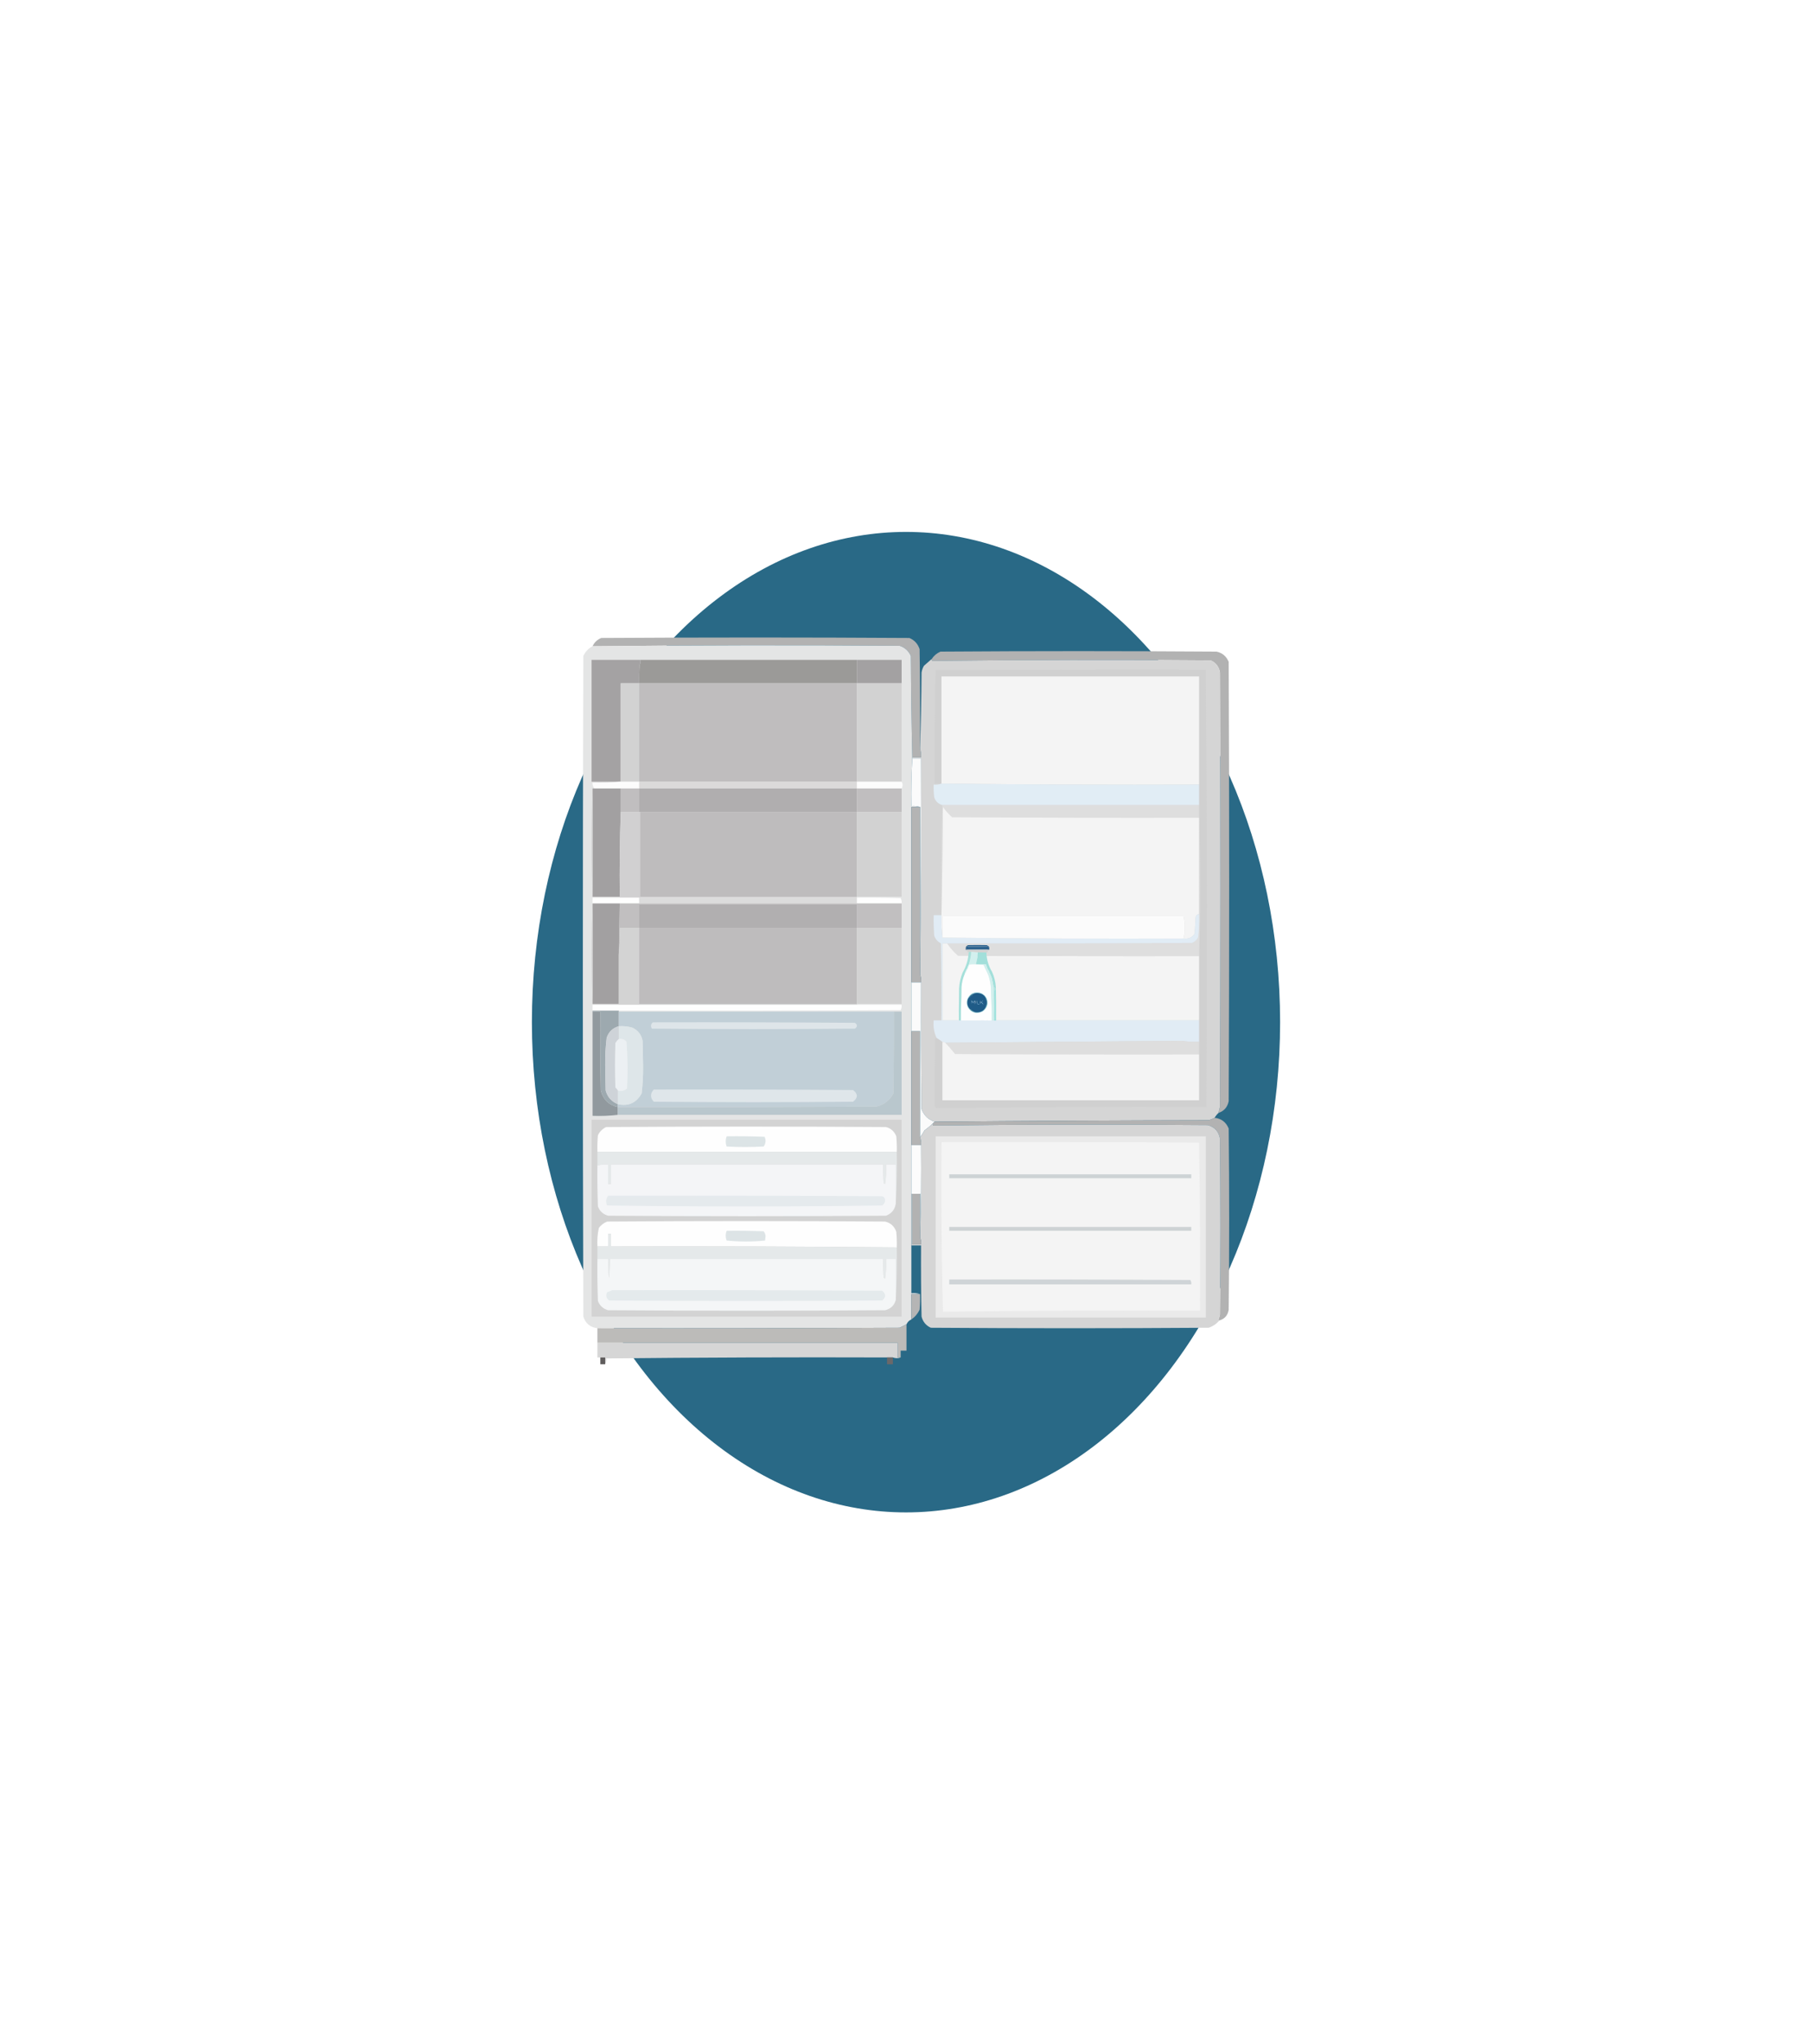 <svg width="1022" height="1153" viewBox="0 0 1022 1153" fill="none" xmlns="http://www.w3.org/2000/svg">
<g filter="url(#filter0_f_146_2671)">
<ellipse cx="511" cy="576.5" rx="211" ry="276.5" fill="#296986"/>
</g>
<path fill-rule="evenodd" clip-rule="evenodd" d="M518.949 422.185C519.387 423.795 519.569 425.443 519.497 427.13C517.852 427.13 516.208 427.13 514.563 427.13C514.107 408.174 513.833 389.126 513.741 369.985C512.488 367.116 510.387 365.193 507.437 364.215C449.682 363.762 391.939 363.853 334.208 364.49C335.206 362.3 336.851 360.743 339.141 359.819C397.067 359.453 454.993 359.453 512.919 359.819C515.786 361.046 517.705 363.152 518.675 366.138C518.949 384.819 519.04 403.502 518.949 422.185Z" fill="#B2B2B2"/>
<path fill-rule="evenodd" clip-rule="evenodd" d="M514.563 427.13C514.563 427.313 514.563 427.497 514.563 427.68C514.017 436.558 513.834 445.533 514.015 454.604C515.776 454.434 517.421 454.617 518.949 455.154C517.304 455.154 515.66 455.154 514.015 455.154C514.015 488.123 514.015 521.091 514.015 554.06C514.015 563.218 514.015 572.376 514.015 581.534C514.015 602.964 514.015 624.393 514.015 645.823C514.015 654.981 514.015 664.139 514.015 673.297C514.015 683.005 514.015 692.712 514.015 702.419C514.015 711.394 514.015 720.369 514.015 729.344C515.776 729.173 517.421 729.356 518.949 729.893C517.304 729.893 515.66 729.893 514.015 729.893C513.957 734.778 513.957 739.54 514.015 744.18C512.762 744.718 511.849 745.633 511.274 746.927C510.024 747.554 508.745 748.195 507.437 748.85C450.608 749.125 393.778 749.217 336.949 749.125C332.884 748.621 330.234 746.423 329 742.531C328.634 618.349 328.634 494.167 329 369.985C330.121 367.54 331.858 365.708 334.208 364.49C391.939 363.853 449.682 363.762 507.437 364.215C510.387 365.193 512.488 367.116 513.741 369.985C513.833 389.126 514.107 408.174 514.563 427.13Z" fill="#E4E5E5"/>
<path fill-rule="evenodd" clip-rule="evenodd" d="M687.244 627.69C687.515 626.601 687.79 625.502 688.066 624.393C688.432 542.704 688.432 461.015 688.066 379.326C687.578 376.088 685.842 373.798 682.859 372.457C630.468 372 578.115 372.092 525.801 372.732C525.547 372.406 525.455 372.039 525.527 371.633C526.747 369.771 528.391 368.397 530.461 367.512C582.357 367.145 634.252 367.145 686.148 367.512C689.42 368.225 691.704 370.148 693 373.281C693.366 455.886 693.366 538.492 693 621.096C692.318 624.433 690.399 626.631 687.244 627.69Z" fill="#B2B2B2"/>
<path fill-rule="evenodd" clip-rule="evenodd" d="M361.069 372.182C401.818 372.182 442.567 372.182 483.316 372.182C483.316 376.578 483.316 380.974 483.316 385.37C442.384 385.37 401.453 385.37 360.521 385.37C360.43 381.885 360.521 378.405 360.795 374.93C361.363 373.941 361.455 373.025 361.069 372.182Z" fill="#9B9A98"/>
<path fill-rule="evenodd" clip-rule="evenodd" d="M525.527 371.633C525.455 372.039 525.547 372.406 525.801 372.732C578.115 372.092 630.468 372 682.859 372.457C685.842 373.798 687.578 376.088 688.066 379.326C688.432 461.015 688.432 542.704 688.066 624.393C687.79 625.502 687.515 626.601 687.244 627.69C686.387 628.484 685.657 629.4 685.051 630.438C684.032 631.039 682.936 631.496 681.762 631.811C630.194 631.904 578.663 632.179 527.172 632.635C523.577 631.506 521.11 629.125 519.771 625.492C519.497 601.682 519.405 577.872 519.497 554.06C519.618 552.533 519.436 551.068 518.949 549.664C519.496 509.096 519.68 468.434 519.497 427.68C517.852 427.68 516.208 427.68 514.563 427.68C514.563 427.497 514.563 427.313 514.563 427.13C516.208 427.13 517.852 427.13 519.497 427.13C519.569 425.443 519.387 423.795 518.949 422.185C519.405 407.992 519.679 393.706 519.771 379.326C519.977 377.952 520.433 376.67 521.142 375.479C522.628 374.169 524.09 372.887 525.527 371.633Z" fill="#D5D5D5"/>
<path fill-rule="evenodd" clip-rule="evenodd" d="M361.069 372.182C361.455 373.025 361.363 373.941 360.795 374.93C360.521 378.405 360.43 381.885 360.521 385.37C357.049 385.37 353.577 385.37 350.105 385.37C350.105 403.869 350.105 422.368 350.105 440.867C349.923 440.867 349.74 440.867 349.557 440.867C344.258 440.867 338.959 440.867 333.66 440.867C333.66 417.972 333.66 395.078 333.66 372.182C342.796 372.182 351.932 372.182 361.069 372.182Z" fill="#A4A2A3"/>
<path fill-rule="evenodd" clip-rule="evenodd" d="M483.316 372.182C491.722 372.182 500.128 372.182 508.533 372.182C508.533 376.578 508.533 380.974 508.533 385.37C500.128 385.37 491.722 385.37 483.316 385.37C483.316 380.974 483.316 376.578 483.316 372.182Z" fill="#A3A1A2"/>
<path fill-rule="evenodd" clip-rule="evenodd" d="M528.268 585.38C529.364 586.113 530.461 586.846 531.557 587.578C531.557 598.568 531.557 609.557 531.557 620.547C579.798 620.547 628.039 620.547 676.28 620.547C676.28 611.938 676.28 603.33 676.28 594.721C676.28 592.341 676.28 589.959 676.28 587.578C676.28 583.549 676.28 579.519 676.28 575.49C676.28 563.401 676.28 551.313 676.28 539.224C676.976 513.127 676.976 487.119 676.28 461.198C676.28 458.817 676.28 456.436 676.28 454.055C676.28 450.208 676.28 446.362 676.28 442.516C676.28 422.185 676.28 401.854 676.28 381.524C627.857 381.524 579.433 381.524 531.009 381.524C531.009 401.671 531.009 421.819 531.009 441.966C529.73 441.966 528.451 441.966 527.172 441.966C526.991 420.588 527.174 399.25 527.72 377.952C578.519 377.677 629.318 377.585 680.118 377.677C680.756 460.006 680.847 542.245 680.392 624.393C629.742 624.213 579.035 624.396 528.268 624.943C527.599 624.73 527.234 624.272 527.172 623.569C527.098 611.113 527.189 598.566 527.446 585.93C527.656 585.624 527.93 585.441 528.268 585.38Z" fill="#D0D0D0"/>
<path fill-rule="evenodd" clip-rule="evenodd" d="M676.28 442.516C627.818 442.698 579.394 442.514 531.009 441.966C531.009 421.819 531.009 401.671 531.009 381.524C579.433 381.524 627.857 381.524 676.28 381.524C676.28 401.854 676.28 422.185 676.28 442.516Z" fill="#F4F4F4"/>
<path fill-rule="evenodd" clip-rule="evenodd" d="M360.521 385.37C360.521 403.869 360.521 422.368 360.521 440.867C357.049 440.867 353.577 440.867 350.105 440.867C350.105 422.368 350.105 403.869 350.105 385.37C353.577 385.37 357.049 385.37 360.521 385.37Z" fill="#D2D2D2"/>
<path fill-rule="evenodd" clip-rule="evenodd" d="M360.521 385.37C401.453 385.37 442.384 385.37 483.316 385.37C483.316 403.869 483.316 422.368 483.316 440.867C442.384 440.867 401.453 440.867 360.521 440.867C360.521 422.368 360.521 403.869 360.521 385.37Z" fill="#BFBDBE"/>
<path fill-rule="evenodd" clip-rule="evenodd" d="M483.316 385.37C491.722 385.37 500.128 385.37 508.533 385.37C508.533 403.869 508.533 422.368 508.533 440.867C500.128 440.867 491.722 440.867 483.316 440.867C483.316 422.368 483.316 403.869 483.316 385.37Z" fill="#D2D2D2"/>
<path fill-rule="evenodd" clip-rule="evenodd" d="M514.563 427.68C516.208 427.68 517.852 427.68 519.497 427.68C519.68 468.434 519.496 509.096 518.949 549.664C518.949 518.161 518.949 486.657 518.949 455.154C517.421 454.617 515.776 454.434 514.015 454.604C513.834 445.533 514.017 436.558 514.563 427.68Z" fill="#FBFBFB"/>
<path fill-rule="evenodd" clip-rule="evenodd" d="M349.557 440.867C349.74 440.867 349.923 440.867 350.105 440.867C353.577 440.867 357.049 440.867 360.521 440.867C360.521 442.149 360.521 443.432 360.521 444.714C357.049 444.714 353.577 444.714 350.105 444.714C345.172 444.714 340.238 444.714 335.304 444.714C334.441 443.827 334.076 442.728 334.208 441.417C339.424 441.596 344.54 441.414 349.557 440.867Z" fill="#FCFCFC"/>
<path fill-rule="evenodd" clip-rule="evenodd" d="M360.521 440.867C401.453 440.867 442.384 440.867 483.316 440.867C483.316 442.149 483.316 443.432 483.316 444.714C442.384 444.714 401.453 444.714 360.521 444.714C360.521 443.432 360.521 442.149 360.521 440.867Z" fill="#DBDADA"/>
<path fill-rule="evenodd" clip-rule="evenodd" d="M483.316 440.867C491.722 440.867 500.128 440.867 508.533 440.867C509.264 442.149 509.264 443.432 508.533 444.714C500.128 444.714 491.722 444.714 483.316 444.714C483.316 443.432 483.316 442.149 483.316 440.867Z" fill="#FCFCFC"/>
<path fill-rule="evenodd" clip-rule="evenodd" d="M531.009 441.966C579.394 442.514 627.818 442.698 676.28 442.516C676.28 446.362 676.28 450.208 676.28 454.055C628.039 454.055 579.798 454.055 531.557 454.055C529.225 453.459 527.672 451.993 526.898 449.659C526.624 447.285 526.533 444.904 526.624 442.516C528.205 442.684 529.667 442.501 531.009 441.966Z" fill="#E1EDF5"/>
<path fill-rule="evenodd" clip-rule="evenodd" d="M350.105 444.714C353.577 444.714 357.049 444.714 360.521 444.714C360.521 449.11 360.521 453.505 360.521 457.901C357.049 457.901 353.577 457.901 350.105 457.901C350.105 453.505 350.105 449.11 350.105 444.714Z" fill="#C0BEBF"/>
<path fill-rule="evenodd" clip-rule="evenodd" d="M360.521 444.714C401.453 444.714 442.384 444.714 483.316 444.714C483.316 449.11 483.316 453.505 483.316 457.901C442.567 457.901 401.818 457.901 361.069 457.901C360.887 457.901 360.704 457.901 360.521 457.901C360.521 453.505 360.521 449.11 360.521 444.714Z" fill="#B0AEAF"/>
<path fill-rule="evenodd" clip-rule="evenodd" d="M483.316 444.714C491.722 444.714 500.128 444.714 508.533 444.714C508.533 449.11 508.533 453.505 508.533 457.901C500.128 457.901 491.722 457.901 483.316 457.901C483.316 453.505 483.316 449.11 483.316 444.714Z" fill="#C0BEBF"/>
<path fill-rule="evenodd" clip-rule="evenodd" d="M334.208 444.714C334.573 444.714 334.938 444.714 335.304 444.714C340.238 444.714 345.172 444.714 350.105 444.714C350.105 449.11 350.105 453.505 350.105 457.901C349.558 473.742 349.376 489.677 349.557 505.706C344.441 505.706 339.324 505.706 334.208 505.706C334.208 485.375 334.208 465.044 334.208 444.714Z" fill="#A2A0A1"/>
<path fill-rule="evenodd" clip-rule="evenodd" d="M531.557 454.055C579.798 454.055 628.039 454.055 676.28 454.055C676.28 456.436 676.28 458.817 676.28 461.198C629.866 461.29 583.453 461.198 537.039 460.923C535.101 459.164 533.365 457.241 531.831 455.154C531.74 475.577 531.466 495.908 531.009 516.146C530.83 495.409 531.013 474.712 531.557 454.055Z" fill="#DEDEDE"/>
<path fill-rule="evenodd" clip-rule="evenodd" d="M518.949 455.154C518.949 486.657 518.949 518.161 518.949 549.664C519.436 551.068 519.618 552.533 519.497 554.06C517.67 554.06 515.842 554.06 514.015 554.06C514.015 521.091 514.015 488.123 514.015 455.154C515.66 455.154 517.304 455.154 518.949 455.154Z" fill="#B4B4B4"/>
<path fill-rule="evenodd" clip-rule="evenodd" d="M676.28 461.198C676.28 479.331 676.28 497.464 676.28 515.596C675.233 515.637 674.593 516.187 674.362 517.245C674.179 520.359 673.996 523.472 673.813 526.586C672.356 528.819 670.255 529.734 667.509 529.333C668.487 525.204 668.487 520.991 667.509 516.695C622.199 516.698 576.881 516.698 531.557 516.695C531.557 520.725 531.557 524.755 531.557 528.784C531.013 524.673 530.831 520.46 531.009 516.146C531.466 495.908 531.74 475.577 531.831 455.154C533.365 457.241 535.101 459.164 537.039 460.923C583.453 461.198 629.866 461.29 676.28 461.198Z" fill="#F4F4F4"/>
<path fill-rule="evenodd" clip-rule="evenodd" d="M334.208 444.714C334.208 465.044 334.208 485.375 334.208 505.706C339.324 505.706 344.441 505.706 349.557 505.706C349.376 489.677 349.558 473.742 350.105 457.901C353.577 457.901 357.049 457.901 360.521 457.901C360.704 457.901 360.887 457.901 361.069 457.901C361.069 473.836 361.069 489.771 361.069 505.706C401.818 505.706 442.567 505.706 483.316 505.706C483.316 505.889 483.316 506.072 483.316 506.255C442.384 506.255 401.453 506.255 360.521 506.255C351.75 506.255 342.979 506.255 334.208 506.255C333.477 485.742 333.477 465.227 334.208 444.714Z" fill="#D1D0D1"/>
<path fill-rule="evenodd" clip-rule="evenodd" d="M361.069 457.901C401.818 457.901 442.567 457.901 483.316 457.901C483.316 473.836 483.316 489.771 483.316 505.706C442.567 505.706 401.818 505.706 361.069 505.706C361.069 489.771 361.069 473.836 361.069 457.901Z" fill="#BEBCBD"/>
<path fill-rule="evenodd" clip-rule="evenodd" d="M483.316 457.901C491.722 457.901 500.128 457.901 508.533 457.901C508.533 473.836 508.533 489.771 508.533 505.706C500.128 505.706 491.722 505.706 483.316 505.706C483.316 489.771 483.316 473.836 483.316 457.901Z" fill="#D2D2D2"/>
<path fill-rule="evenodd" clip-rule="evenodd" d="M334.208 506.255C342.979 506.255 351.75 506.255 360.521 506.255C360.521 507.354 360.521 508.453 360.521 509.552C356.866 509.552 353.212 509.552 349.557 509.552C344.441 509.552 339.324 509.552 334.208 509.552C334.208 508.453 334.208 507.354 334.208 506.255Z" fill="#FEFEFE"/>
<path fill-rule="evenodd" clip-rule="evenodd" d="M360.521 506.255C401.453 506.255 442.384 506.255 483.316 506.255C483.316 507.354 483.316 508.453 483.316 509.552C442.384 509.552 401.453 509.552 360.521 509.552C360.521 508.453 360.521 507.354 360.521 506.255Z" fill="#DCDCDC"/>
<path fill-rule="evenodd" clip-rule="evenodd" d="M483.316 506.255C491.541 506.164 499.764 506.255 507.985 506.53C508.482 507.464 508.664 508.471 508.533 509.552C500.128 509.552 491.722 509.552 483.316 509.552C483.316 508.453 483.316 507.354 483.316 506.255Z" fill="#FEFEFE"/>
<path fill-rule="evenodd" clip-rule="evenodd" d="M349.557 509.552C353.212 509.552 356.866 509.552 360.521 509.552C401.453 509.552 442.384 509.552 483.316 509.552C491.722 509.552 500.128 509.552 508.533 509.552C508.533 514.131 508.533 518.71 508.533 523.289C500.128 523.289 491.722 523.289 483.316 523.289C483.316 518.893 483.316 514.498 483.316 510.102C442.384 510.102 401.453 510.102 360.521 510.102C360.521 514.498 360.521 518.893 360.521 523.289C356.866 523.289 353.212 523.289 349.557 523.289C349.736 528.517 349.554 533.646 349.009 538.675C349.107 528.965 349.289 519.258 349.557 509.552Z" fill="#C1BFC0"/>
<path fill-rule="evenodd" clip-rule="evenodd" d="M483.316 523.289C442.384 523.289 401.453 523.289 360.521 523.289C360.521 518.893 360.521 514.498 360.521 510.102C401.453 510.102 442.384 510.102 483.316 510.102C483.316 514.498 483.316 518.893 483.316 523.289Z" fill="#B1AFB0"/>
<path fill-rule="evenodd" clip-rule="evenodd" d="M334.208 509.552C339.324 509.552 344.441 509.552 349.557 509.552C349.289 519.258 349.107 528.965 349.009 538.675C349.009 547.833 349.009 556.99 349.009 566.149C344.075 566.149 339.141 566.149 334.208 566.149C334.208 547.283 334.208 528.417 334.208 509.552Z" fill="#A2A0A1"/>
<path fill-rule="evenodd" clip-rule="evenodd" d="M334.208 509.552C334.208 528.417 334.208 547.283 334.208 566.149C339.141 566.149 344.075 566.149 349.009 566.149C349.009 556.99 349.009 547.833 349.009 538.675C349.554 533.646 349.736 528.517 349.557 523.289C353.212 523.289 356.866 523.289 360.521 523.289C360.521 537.576 360.521 551.862 360.521 566.149C401.453 566.149 442.384 566.149 483.316 566.149C483.316 566.332 483.316 566.515 483.316 566.698C433.613 566.698 383.911 566.698 334.208 566.698C333.477 547.649 333.477 528.601 334.208 509.552Z" fill="#D3D3D3"/>
<path fill-rule="evenodd" clip-rule="evenodd" d="M360.521 523.289C401.453 523.289 442.384 523.289 483.316 523.289C483.316 537.576 483.316 551.862 483.316 566.149C442.384 566.149 401.453 566.149 360.521 566.149C360.521 551.862 360.521 537.576 360.521 523.289Z" fill="#BEBCBD"/>
<path fill-rule="evenodd" clip-rule="evenodd" d="M483.316 523.289C491.722 523.289 500.128 523.289 508.533 523.289C508.533 537.576 508.533 551.862 508.533 566.149C500.128 566.149 491.722 566.149 483.316 566.149C483.316 551.862 483.316 537.576 483.316 523.289Z" fill="#D2D2D2"/>
<path fill-rule="evenodd" clip-rule="evenodd" d="M534.298 532.081C535.993 534.607 538.003 536.896 540.328 538.949C585.645 539.224 630.963 539.316 676.28 539.224C676.28 551.313 676.28 563.401 676.28 575.49C628.039 575.49 579.798 575.49 531.557 575.49C531.557 561.02 531.557 546.55 531.557 532.081C532.471 532.081 533.384 532.081 534.298 532.081Z" fill="#F4F4F4"/>
<path fill-rule="evenodd" clip-rule="evenodd" d="M676.28 461.198C676.976 487.119 676.976 513.127 676.28 539.224C630.963 539.316 585.645 539.224 540.328 538.949C538.003 536.896 535.993 534.607 534.298 532.081C580.347 532.173 626.395 532.081 672.443 531.806C673.83 531.149 674.926 530.142 675.732 528.784C676.279 524.404 676.462 520.008 676.28 515.596C676.28 497.464 676.28 479.331 676.28 461.198Z" fill="#DEDEDE"/>
<path fill-rule="evenodd" clip-rule="evenodd" d="M334.208 566.698C383.911 566.698 433.613 566.698 483.316 566.698C491.722 566.698 500.128 566.698 508.533 566.698C508.664 567.779 508.482 568.787 507.985 569.72C454.993 569.995 402.001 570.087 349.009 569.995C344.075 569.995 339.141 569.995 334.208 569.995C334.208 568.896 334.208 567.797 334.208 566.698Z" fill="#FEFEFE"/>
<path fill-rule="evenodd" clip-rule="evenodd" d="M334.208 570.544C335.67 570.544 337.131 570.544 338.593 570.544C338.502 585.381 338.593 600.217 338.867 615.052C340.199 620.142 343.397 623.256 348.461 624.393C348.461 625.859 348.461 627.324 348.461 628.789C343.81 629.335 339.059 629.518 334.208 629.339C334.208 609.74 334.208 590.143 334.208 570.544Z" fill="#91999E"/>
<path fill-rule="evenodd" clip-rule="evenodd" d="M334.208 570.544C334.208 570.361 334.208 570.178 334.208 569.995C339.141 569.995 344.075 569.995 349.009 569.995C349.009 570.178 349.009 570.361 349.009 570.544C349.009 573.292 349.009 576.039 349.009 578.787C345.568 579.762 343.284 581.96 342.157 585.38C341.539 590.562 341.265 595.782 341.334 601.04C341.426 605.711 341.517 610.382 341.608 615.052C342.661 618.761 344.945 621.325 348.461 622.745C348.461 623.294 348.461 623.844 348.461 624.393C343.397 623.256 340.199 620.142 338.867 615.052C338.593 600.217 338.502 585.381 338.593 570.544C337.131 570.544 335.67 570.544 334.208 570.544Z" fill="#9DA9AF"/>
<path fill-rule="evenodd" clip-rule="evenodd" d="M349.009 570.544C400.722 570.544 452.435 570.544 504.148 570.544C504.218 585.84 504.127 601.225 503.873 616.701C501.781 620.632 498.583 623.104 494.28 624.119C445.674 624.393 397.067 624.485 348.461 624.393C348.461 623.844 348.461 623.294 348.461 622.745C354.418 624.08 358.895 622.066 361.891 616.701C362.509 611.519 362.783 606.299 362.714 601.04C362.622 596.37 362.531 591.699 362.44 587.029C361.768 583.571 359.849 581.098 356.684 579.611C354.181 578.891 351.622 578.617 349.009 578.787C349.009 576.039 349.009 573.292 349.009 570.544Z" fill="#C1CFD7"/>
<path fill-rule="evenodd" clip-rule="evenodd" d="M368.196 576.589C406.204 576.497 444.212 576.589 482.22 576.863C483.682 577.962 483.682 579.061 482.22 580.16C444.029 580.527 405.838 580.527 367.647 580.16C366.875 578.806 367.058 577.616 368.196 576.589Z" fill="#DEE5E9"/>
<path fill-rule="evenodd" clip-rule="evenodd" d="M676.28 515.596C676.462 520.008 676.279 524.404 675.732 528.784C674.926 530.142 673.83 531.149 672.443 531.806C626.395 532.081 580.347 532.173 534.298 532.081C533.384 532.081 532.471 532.081 531.557 532.081C531.557 546.55 531.557 561.02 531.557 575.49C579.798 575.49 628.039 575.49 676.28 575.49C676.28 579.519 676.28 583.549 676.28 587.578C672.974 587.687 669.684 587.504 666.413 587.029C621.925 587.39 577.522 587.757 533.202 588.128C532.713 587.793 532.165 587.61 531.557 587.578C530.461 586.846 529.364 586.113 528.268 585.38C526.797 582.304 526.249 579.007 526.624 575.49C528.086 575.49 529.547 575.49 531.009 575.49C531.101 561.019 531.009 546.549 530.735 532.081C528.875 531.132 527.596 529.666 526.898 527.685C526.624 523.843 526.533 519.997 526.624 516.146C528.086 516.146 529.547 516.146 531.009 516.146C530.831 520.46 531.013 524.673 531.557 528.784C576.836 529.332 622.153 529.515 667.509 529.333C670.255 529.734 672.356 528.819 673.813 526.586C673.996 523.472 674.179 520.359 674.362 517.245C674.593 516.187 675.233 515.637 676.28 515.596Z" fill="#E1ECF5"/>
<path fill-rule="evenodd" clip-rule="evenodd" d="M667.509 529.333C622.153 529.515 576.836 529.332 531.557 528.784C531.557 524.755 531.557 520.725 531.557 516.695C576.881 516.698 622.199 516.698 667.509 516.695C668.487 520.991 668.487 525.204 667.509 529.333Z" fill="#FBFBFB"/>
<path fill-rule="evenodd" clip-rule="evenodd" d="M349.009 578.787C351.622 578.617 354.181 578.891 356.684 579.611C359.849 581.098 361.768 583.571 362.44 587.029C362.531 591.699 362.622 596.37 362.714 601.04C362.783 606.299 362.509 611.519 361.891 616.701C358.895 622.066 354.418 624.08 348.461 622.745C348.461 620.18 348.461 617.617 348.461 615.052C350.351 615.61 352.088 615.244 353.669 613.953C354.125 605.156 354.034 596.364 353.394 587.578C352.255 586.212 350.793 585.663 349.009 585.93C349.009 583.549 349.009 581.167 349.009 578.787Z" fill="#DEE6E9"/>
<path fill-rule="evenodd" clip-rule="evenodd" d="M514.015 581.534C515.66 581.534 517.304 581.534 518.949 581.534C518.949 601.498 518.949 621.463 518.949 641.427C519.436 642.831 519.618 644.296 519.497 645.823C517.67 645.823 515.842 645.823 514.015 645.823C514.015 624.393 514.015 602.964 514.015 581.534Z" fill="#B4B4B4"/>
<path fill-rule="evenodd" clip-rule="evenodd" d="M349.009 585.93C350.793 585.663 352.255 586.212 353.394 587.578C354.034 596.364 354.125 605.156 353.669 613.953C352.088 615.244 350.351 615.61 348.461 615.052C348.12 614.433 347.663 613.883 347.09 613.404C346.725 604.979 346.725 596.553 347.09 588.128C347.656 587.289 348.296 586.556 349.009 585.93Z" fill="#ECF0F3"/>
<path fill-rule="evenodd" clip-rule="evenodd" d="M676.28 587.578C676.28 589.959 676.28 592.341 676.28 594.721C630.415 594.813 584.549 594.721 538.684 594.447C536.962 592.263 535.135 590.156 533.202 588.128C577.522 587.757 621.925 587.39 666.413 587.029C669.684 587.504 672.974 587.687 676.28 587.578Z" fill="#DEDEDE"/>
<path fill-rule="evenodd" clip-rule="evenodd" d="M531.557 587.578C532.165 587.61 532.713 587.793 533.202 588.128C535.135 590.156 536.962 592.263 538.684 594.447C584.549 594.721 630.415 594.813 676.28 594.721C676.28 603.33 676.28 611.938 676.28 620.547C628.039 620.547 579.798 620.547 531.557 620.547C531.557 609.557 531.557 598.568 531.557 587.578Z" fill="#F4F4F4"/>
<path fill-rule="evenodd" clip-rule="evenodd" d="M349.009 578.787C349.009 581.167 349.009 583.549 349.009 585.93C348.296 586.556 347.656 587.289 347.09 588.128C346.725 596.553 346.725 604.979 347.09 613.404C347.663 613.883 348.12 614.433 348.461 615.052C348.461 617.617 348.461 620.18 348.461 622.745C344.945 621.325 342.661 618.761 341.608 615.052C341.517 610.382 341.426 605.711 341.334 601.04C341.265 595.782 341.539 590.562 342.157 585.38C343.284 581.96 345.568 579.762 349.009 578.787Z" fill="#CED3D8"/>
<path fill-rule="evenodd" clip-rule="evenodd" d="M368.744 614.503C406.204 614.411 443.664 614.503 481.123 614.777C483.987 616.979 483.987 619.177 481.123 621.371C443.664 621.738 406.204 621.738 368.744 621.371C366.636 619.105 366.636 616.815 368.744 614.503Z" fill="#DFE6EA"/>
<path fill-rule="evenodd" clip-rule="evenodd" d="M504.148 570.544C505.61 570.544 507.071 570.544 508.533 570.544C508.533 589.959 508.533 609.374 508.533 628.789C455.176 628.789 401.818 628.789 348.461 628.789C348.461 627.324 348.461 625.859 348.461 624.393C397.067 624.485 445.674 624.393 494.28 624.119C498.583 623.104 501.781 620.632 503.873 616.701C504.127 601.225 504.218 585.84 504.148 570.544Z" fill="#B9C7CD"/>
<path fill-rule="evenodd" clip-rule="evenodd" d="M514.015 554.06C515.842 554.06 517.67 554.06 519.497 554.06C519.405 577.872 519.497 601.682 519.771 625.492C521.11 629.125 523.577 631.506 527.172 632.635C526.806 633.002 526.441 633.368 526.075 633.734C524.626 635.091 523.073 636.373 521.416 637.581C520.675 639.013 519.852 640.295 518.949 641.427C518.949 621.463 518.949 601.498 518.949 581.534C517.304 581.534 515.66 581.534 514.015 581.534C514.015 572.376 514.015 563.218 514.015 554.06Z" fill="#FBFBFB"/>
<path fill-rule="evenodd" clip-rule="evenodd" d="M685.051 630.438C688.851 630.85 691.501 632.864 693 636.482C693.366 670.55 693.366 704.617 693 738.685C692.503 741.835 690.767 743.849 687.792 744.729C687.495 744.696 687.312 744.513 687.244 744.18C687.603 743.292 687.877 742.376 688.066 741.432C688.432 708.281 688.432 675.128 688.066 641.977C687.337 638.13 685.054 635.657 681.214 634.559C629.554 634.101 577.933 634.193 526.349 634.833C526.095 634.507 526.004 634.141 526.075 633.734C526.441 633.368 526.806 633.002 527.172 632.635C578.663 632.179 630.194 631.904 681.762 631.811C682.936 631.496 684.032 631.039 685.051 630.438Z" fill="#B2B2B2"/>
<path fill-rule="evenodd" clip-rule="evenodd" d="M333.66 631.537C391.951 631.537 450.242 631.537 508.533 631.537C508.533 668.535 508.533 705.533 508.533 742.531C450.242 742.531 391.951 742.531 333.66 742.531C333.66 705.533 333.66 668.535 333.66 631.537Z" fill="#D3D3D3"/>
<path fill-rule="evenodd" clip-rule="evenodd" d="M526.075 633.734C526.004 634.141 526.095 634.507 526.349 634.833C577.933 634.193 629.554 634.101 681.214 634.559C685.054 635.657 687.337 638.13 688.066 641.977C688.432 675.128 688.432 708.281 688.066 741.432C687.877 742.376 687.603 743.292 687.244 744.18C687.312 744.513 687.495 744.696 687.792 744.729C686.169 746.624 684.159 747.997 681.762 748.85C629.501 749.217 577.24 749.217 524.979 748.85C522.243 747.573 520.507 745.467 519.771 742.531C519.497 729.162 519.405 715.791 519.497 702.419C517.67 702.419 515.842 702.419 514.015 702.419C514.015 692.712 514.015 683.005 514.015 673.297C514.198 673.297 514.381 673.297 514.563 673.297C514.563 682.821 514.563 692.346 514.563 701.87C516.208 701.87 517.852 701.87 519.497 701.87C519.608 700.524 519.425 699.242 518.949 698.023C519.496 680.717 519.679 663.317 519.497 645.823C519.618 644.296 519.436 642.831 518.949 641.427C519.852 640.295 520.675 639.013 521.416 637.581C523.073 636.373 524.626 635.091 526.075 633.734Z" fill="#D5D5D5"/>
<path fill-rule="evenodd" clip-rule="evenodd" d="M505.792 649.669C449.511 649.669 393.23 649.669 336.949 649.669C336.858 646.55 336.949 643.437 337.223 640.328C338.228 638.222 339.781 636.665 341.882 635.658C394.509 635.291 447.136 635.291 499.762 635.658C502.543 636.43 504.462 638.17 505.518 640.878C505.792 643.803 505.883 646.733 505.792 649.669Z" fill="#FEFEFE"/>
<path fill-rule="evenodd" clip-rule="evenodd" d="M527.72 640.878C578.519 640.878 629.318 640.878 680.118 640.878C680.118 674.945 680.118 709.013 680.118 743.081C629.318 743.081 578.519 743.081 527.72 743.081C527.72 709.013 527.72 674.945 527.72 640.878Z" fill="#EAEAEA"/>
<path fill-rule="evenodd" clip-rule="evenodd" d="M409.858 640.878C416.987 640.786 424.114 640.878 431.238 641.152C432.116 643.128 431.933 644.96 430.69 646.647C423.746 647.014 416.802 647.014 409.858 646.647C409.147 644.725 409.147 642.801 409.858 640.878Z" fill="#DCE4E6"/>
<path fill-rule="evenodd" clip-rule="evenodd" d="M531.009 644.175C579.433 644.083 627.857 644.175 676.28 644.449C676.827 676.005 677.01 707.6 676.828 739.234C628.458 739.052 580.125 739.235 531.831 739.784C531.011 707.993 530.737 676.123 531.009 644.175Z" fill="#F4F4F4"/>
<path fill-rule="evenodd" clip-rule="evenodd" d="M514.015 645.823C515.842 645.823 517.67 645.823 519.497 645.823C519.679 663.317 519.496 680.717 518.949 698.023C518.949 689.781 518.949 681.539 518.949 673.297C517.487 673.297 516.025 673.297 514.563 673.297C514.381 673.297 514.198 673.297 514.015 673.297C514.015 664.139 514.015 654.981 514.015 645.823Z" fill="#FCFCFC"/>
<path fill-rule="evenodd" clip-rule="evenodd" d="M336.949 649.669C393.23 649.669 449.511 649.669 505.792 649.669C505.973 659.473 505.791 669.18 505.244 678.792C505.244 671.466 505.244 664.139 505.244 656.813C503.417 656.813 501.589 656.813 499.762 656.813C499.943 660.494 499.76 664.157 499.214 667.802C498.893 667.687 498.619 667.504 498.392 667.253C498.117 663.777 498.026 660.297 498.117 656.813C446.953 656.813 395.788 656.813 344.623 656.813C344.623 660.476 344.623 664.139 344.623 667.802C344.075 667.802 343.527 667.802 342.979 667.802C342.979 664.139 342.979 660.476 342.979 656.813C340.913 656.672 338.902 656.855 336.949 657.362C336.949 654.798 336.949 652.234 336.949 649.669Z" fill="#E5E9EA"/>
<path fill-rule="evenodd" clip-rule="evenodd" d="M505.244 678.792C504.751 682.127 502.924 684.417 499.762 685.66C447.501 686.027 395.24 686.027 342.979 685.66C340.184 684.873 338.265 683.133 337.223 680.44C336.949 672.75 336.857 665.057 336.949 657.362C338.902 656.855 340.913 656.672 342.979 656.813C342.979 660.476 342.979 664.139 342.979 667.802C343.527 667.802 344.075 667.802 344.623 667.802C344.623 664.139 344.623 660.476 344.623 656.813C395.788 656.813 446.953 656.813 498.117 656.813C498.026 660.297 498.117 663.777 498.392 667.253C498.619 667.504 498.893 667.687 499.214 667.802C499.76 664.157 499.943 660.494 499.762 656.813C501.589 656.813 503.417 656.813 505.244 656.813C505.244 664.139 505.244 671.466 505.244 678.792Z" fill="#F4F5F7"/>
<path fill-rule="evenodd" clip-rule="evenodd" d="M535.395 662.307C580.895 662.307 626.395 662.307 671.895 662.307C671.895 663.04 671.895 663.773 671.895 664.505C626.395 664.505 580.895 664.505 535.395 664.505C535.395 663.773 535.395 663.04 535.395 662.307Z" fill="#CDD3D5"/>
<path fill-rule="evenodd" clip-rule="evenodd" d="M514.563 673.297C516.025 673.297 517.487 673.297 518.949 673.297C518.949 681.539 518.949 689.781 518.949 698.023C519.425 699.242 519.608 700.524 519.497 701.87C517.852 701.87 516.208 701.87 514.563 701.87C514.563 692.346 514.563 682.821 514.563 673.297Z" fill="#B2B2B2"/>
<path fill-rule="evenodd" clip-rule="evenodd" d="M342.979 674.396C394.144 674.304 445.308 674.396 496.473 674.671C498.14 674.565 499.054 675.298 499.214 676.869C499.168 678.15 498.62 679.158 497.569 679.891C445.842 680.619 394.129 680.619 342.431 679.891C341.548 677.941 341.731 676.109 342.979 674.396Z" fill="#E5EAED"/>
<path fill-rule="evenodd" clip-rule="evenodd" d="M505.792 703.518C452.074 702.983 398.351 702.8 344.623 702.969C344.623 700.588 344.623 698.206 344.623 695.826C344.075 695.826 343.527 695.826 342.979 695.826C342.979 698.206 342.979 700.588 342.979 702.969C340.969 702.969 338.959 702.969 336.949 702.969C336.746 699.438 337.02 695.959 337.771 692.529C339.025 690.901 340.578 689.71 342.431 688.957C394.692 688.591 446.953 688.591 499.214 688.957C502.358 689.727 504.46 691.651 505.518 694.727C505.792 697.651 505.883 700.582 505.792 703.518Z" fill="#FEFEFE"/>
<path fill-rule="evenodd" clip-rule="evenodd" d="M535.395 691.979C580.895 691.979 626.395 691.979 671.895 691.979C671.895 692.712 671.895 693.445 671.895 694.177C626.395 694.177 580.895 694.177 535.395 694.177C535.395 693.445 535.395 692.712 535.395 691.979Z" fill="#CED3D5"/>
<path fill-rule="evenodd" clip-rule="evenodd" d="M409.858 694.177C416.805 694.085 423.748 694.177 430.69 694.452C431.35 695.195 431.715 696.111 431.786 697.199C431.695 698.023 431.604 698.848 431.512 699.672C424.328 700.398 417.11 700.398 409.858 699.672C409.131 697.823 409.131 695.992 409.858 694.177Z" fill="#DDE4E6"/>
<path fill-rule="evenodd" clip-rule="evenodd" d="M505.792 703.518C505.973 713.504 505.791 723.395 505.244 733.19C505.244 725.497 505.244 717.805 505.244 710.112C503.417 710.112 501.589 710.112 499.762 710.112C499.943 713.794 499.76 717.456 499.214 721.102C498.893 720.987 498.619 720.803 498.392 720.552C498.117 717.077 498.026 713.597 498.117 710.112C446.77 710.112 395.423 710.112 344.075 710.112C343.71 724.032 343.344 724.032 342.979 710.112C340.969 710.112 338.959 710.112 336.949 710.112C336.949 707.731 336.949 705.35 336.949 702.969C338.959 702.969 340.969 702.969 342.979 702.969C342.979 700.588 342.979 698.206 342.979 695.826C343.527 695.826 344.075 695.826 344.623 695.826C344.623 698.206 344.623 700.588 344.623 702.969C398.351 702.8 452.074 702.983 505.792 703.518Z" fill="#E5E9EA"/>
<path fill-rule="evenodd" clip-rule="evenodd" d="M336.949 710.112C338.959 710.112 340.969 710.112 342.979 710.112C343.344 724.032 343.71 724.032 344.075 710.112C395.423 710.112 446.77 710.112 498.117 710.112C498.026 713.597 498.117 717.077 498.392 720.552C498.619 720.803 498.893 720.987 499.214 721.102C499.76 717.456 499.943 713.794 499.762 710.112C501.589 710.112 503.417 710.112 505.244 710.112C505.244 717.805 505.244 725.497 505.244 733.19C504.378 736.286 502.368 738.209 499.214 738.96C447.136 739.326 395.057 739.326 342.979 738.96C340.202 738.192 338.284 736.452 337.223 733.74C336.949 725.866 336.857 717.99 336.949 710.112Z" fill="#F4F6F7"/>
<path fill-rule="evenodd" clip-rule="evenodd" d="M535.395 721.651C580.712 721.559 626.03 721.651 671.347 721.926C671.829 722.671 672.012 723.495 671.895 724.398C626.395 724.398 580.895 724.398 535.395 724.398C535.395 723.482 535.395 722.567 535.395 721.651Z" fill="#CFD4D7"/>
<path fill-rule="evenodd" clip-rule="evenodd" d="M345.172 727.695C395.971 727.604 446.77 727.695 497.569 727.97C499.762 729.801 499.762 731.633 497.569 733.465C446.222 733.831 394.875 733.831 343.527 733.465C341.903 732.217 341.537 730.66 342.431 728.794C343.437 728.504 344.351 728.138 345.172 727.695Z" fill="#E4EAEC"/>
<path fill-rule="evenodd" clip-rule="evenodd" d="M518.949 729.893C519.04 732.83 518.948 735.76 518.675 738.685C517.59 740.959 516.037 742.79 514.015 744.18C513.957 739.54 513.957 734.778 514.015 729.893C515.66 729.893 517.304 729.893 518.949 729.893Z" fill="#B5B5B5"/>
<path fill-rule="evenodd" clip-rule="evenodd" d="M511.274 746.927C511.274 751.872 511.274 756.818 511.274 761.763C510.178 761.763 509.081 761.763 507.985 761.763C507.985 763.045 507.985 764.327 507.985 765.609C507.437 765.609 506.889 765.609 506.34 765.609C506.34 762.862 506.34 760.115 506.34 757.367C449.876 757.367 393.413 757.367 336.949 757.367C336.949 754.62 336.949 751.872 336.949 749.125C393.778 749.217 450.608 749.125 507.437 748.85C508.745 748.195 510.024 747.554 511.274 746.927Z" fill="#BCBBB9"/>
<path fill-rule="evenodd" clip-rule="evenodd" d="M336.949 757.367C393.413 757.367 449.876 757.367 506.34 757.367C506.34 760.115 506.34 762.862 506.34 765.609C506.889 765.609 507.437 765.609 507.985 765.609C506.612 766.157 505.15 766.157 503.599 765.609C502.503 765.609 501.407 765.609 500.31 765.609C447.489 765.431 394.679 765.614 341.882 766.159C342.044 767.387 341.861 768.486 341.334 769.456C341.334 768.174 341.334 766.891 341.334 765.609C340.42 765.609 339.507 765.609 338.593 765.609C338.045 765.609 337.497 765.609 336.949 765.609C336.949 762.862 336.949 760.115 336.949 757.367Z" fill="#D6D6D6"/>
<path fill-rule="evenodd" clip-rule="evenodd" d="M338.593 765.609C339.507 765.609 340.42 765.609 341.334 765.609C341.334 766.891 341.334 768.174 341.334 769.456C340.42 769.456 339.507 769.456 338.593 769.456C338.593 768.174 338.593 766.891 338.593 765.609Z" fill="#5F5C5C"/>
<path fill-rule="evenodd" clip-rule="evenodd" d="M500.31 765.609C501.407 765.609 502.503 765.609 503.599 765.609C503.599 766.891 503.599 768.174 503.599 769.456C502.503 769.456 501.407 769.456 500.31 769.456C500.31 768.174 500.31 766.891 500.31 765.609Z" fill="#6B6869"/>
<path fill-rule="evenodd" clip-rule="evenodd" d="M557.071 533.364C557.514 533.529 557.79 533.842 557.901 534.304C557.64 534.244 557.403 534.126 557.189 533.951C553.357 534.054 549.523 534.093 545.688 534.069C545.688 533.951 545.688 533.834 545.688 533.716C549.482 533.716 553.276 533.716 557.071 533.716C557.071 533.599 557.071 533.481 557.071 533.364Z" fill="#255980"/>
<path fill-rule="evenodd" clip-rule="evenodd" d="M557.071 533.364C557.071 533.481 557.071 533.599 557.071 533.716C553.276 533.716 549.482 533.716 545.688 533.716C545.688 533.834 545.688 533.951 545.688 534.069C549.523 534.093 553.357 534.054 557.189 533.951C557.403 534.126 557.64 534.244 557.901 534.304C557.901 534.657 557.901 535.009 557.901 535.362C553.574 535.358 549.266 535.358 544.977 535.362C545.009 535.015 544.97 534.682 544.858 534.363C545.075 534.069 545.332 533.814 545.629 533.599C545.686 533.487 545.706 533.37 545.688 533.246C545.738 533.161 545.817 533.102 545.925 533.07C549.443 532.991 552.96 532.991 556.478 533.07C556.714 533.114 556.912 533.212 557.071 533.364Z" fill="#245D8C"/>
<path fill-rule="evenodd" clip-rule="evenodd" d="M545.688 533.246C545.706 533.37 545.686 533.487 545.629 533.599C545.332 533.814 545.075 534.069 544.858 534.363C544.97 534.682 545.009 535.015 544.977 535.362C549.266 535.358 553.574 535.358 557.901 535.362C557.901 535.009 557.901 534.657 557.901 534.304C558.017 534.711 558.057 535.142 558.019 535.597C553.593 535.597 549.166 535.597 544.739 535.597C544.739 535.166 544.739 534.735 544.739 534.304C544.89 533.802 545.206 533.45 545.688 533.246Z" fill="#265579"/>
<path fill-rule="evenodd" clip-rule="evenodd" d="M544.739 534.304C544.739 534.735 544.739 535.166 544.739 535.597C549.166 535.597 553.593 535.597 558.019 535.597C557.729 535.711 557.413 535.751 557.071 535.715C553.237 535.715 549.403 535.715 545.569 535.715C545.253 535.715 544.937 535.715 544.621 535.715C544.583 535.221 544.623 534.751 544.739 534.304Z" fill="#6A8BA4"/>
<path fill-rule="evenodd" clip-rule="evenodd" d="M545.569 535.832C545.569 535.793 545.569 535.754 545.569 535.715C549.403 535.715 553.237 535.715 557.071 535.715C557.071 535.793 557.071 535.871 557.071 535.95C553.228 535.988 549.394 535.949 545.569 535.832Z" fill="#CCD8DF"/>
<path fill-rule="evenodd" clip-rule="evenodd" d="M545.569 535.832C549.394 535.949 553.228 535.988 557.071 535.95C557.071 536.342 557.071 536.733 557.071 537.125C556.765 537.07 556.527 537.148 556.359 537.36C556.266 537.327 556.187 537.268 556.122 537.184C554.581 537.125 553.04 537.106 551.498 537.125C550.233 537.125 548.968 536.831 547.704 536.831C547.257 536.801 546.822 536.841 546.399 536.949C546.15 536.835 545.873 537.09 545.569 537.125C545.569 536.694 545.569 536.263 545.569 535.832Z" fill="#D3D3D2"/>
<path fill-rule="evenodd" clip-rule="evenodd" d="M547.704 536.831C548.968 536.831 550.233 537.125 551.498 537.125C551.426 538.064 551.366 539.005 551.32 539.947C551.019 541.286 550.723 542.618 550.431 543.944C549.184 543.905 547.959 543.944 546.755 544.061C546.637 544.14 546.518 543.924 546.399 544.002C547.172 541.68 547.607 539.289 547.704 536.831Z" fill="#D2F0EE"/>
<path fill-rule="evenodd" clip-rule="evenodd" d="M551.498 537.125C553.04 537.106 554.581 537.125 556.122 537.184C556.187 537.268 556.266 537.327 556.359 537.36C556.474 541.209 557.522 544.775 559.501 548.058C560.788 550.849 561.519 553.788 561.695 556.875C561.695 557.188 561.695 557.502 561.695 557.815C561.601 557.685 561.542 557.528 561.517 557.345C561.471 557.871 561.332 558.341 561.102 558.756C561.102 558.129 561.102 557.502 561.102 556.875C560.944 556.875 560.786 556.875 560.628 556.875C560.701 561.89 560.741 566.905 560.746 571.922C560.746 576.351 560.869 571.267 560.711 575.615C560.751 566.191 560.509 566.26 560.391 556.875C560.128 555.071 559.772 553.269 559.323 551.467C558.722 550.012 558.11 548.562 557.486 547.118C557.328 547.039 557.209 546.922 557.13 546.765C556.736 545.849 556.4 544.909 556.122 543.944C554.225 543.944 552.328 543.944 550.431 543.944C550.723 542.618 551.019 541.286 551.32 539.947C551.366 539.005 551.426 538.064 551.498 537.125Z" fill="#A2DFDA"/>
<path fill-rule="evenodd" clip-rule="evenodd" d="M550.431 543.944C551.862 544.023 553.304 544.101 554.759 544.179C555.581 546.075 556.451 547.956 557.367 549.821C558.142 552.114 558.655 554.465 558.908 556.875C559.007 566.436 559.477 566.033 559.339 575.594L556.523 575.571L555.174 575.549H552.921C551.379 575.549 551.201 575.549 549.66 575.549C549.304 575.549 549.468 575.549 549.112 575.549H547.941C546.35 575.549 545.245 575.549 543.588 575.549H541.931C541.912 566.144 542.249 565.985 542.309 556.581C542.498 554.118 543.072 551.767 544.028 549.528C544.237 549.247 544.415 549.228 544.562 548.881C544.68 548.803 544.799 548.724 544.917 548.646C545.036 548.215 545.154 547.784 545.273 547.353C545.484 547.026 545.603 547.066 545.629 547.47C545.688 547.08 545.708 546.689 545.688 546.295C545.846 546.295 546.004 546.295 546.162 546.295C546.271 546.015 546.271 545.741 546.162 545.472C546.535 545.077 546.733 544.606 546.755 544.061C547.959 543.944 549.184 543.905 550.431 543.944Z" fill="#FEFEFE"/>
<path fill-rule="evenodd" clip-rule="evenodd" d="M546.755 544.061C546.733 544.606 546.535 545.077 546.162 545.472C546.271 545.741 546.271 546.015 546.162 546.295C546.004 546.295 545.846 546.295 545.688 546.295C545.708 546.689 545.688 547.08 545.629 547.47C545.603 547.066 545.484 547.026 545.273 547.353C545.154 547.784 545.036 548.215 544.917 548.646C544.799 548.724 544.68 548.803 544.562 548.881C544.415 549.228 544.237 549.247 544.028 549.528C544.056 549.158 544.155 548.805 544.324 548.47C544.633 547.955 544.87 547.406 545.036 546.824C545.154 546.706 545.273 546.589 545.392 546.471C545.678 545.625 546.013 544.803 546.399 544.002C546.518 543.924 546.637 544.14 546.755 544.061Z" fill="#E9F9F9"/>
<path fill-rule="evenodd" clip-rule="evenodd" d="M547.704 536.831C547.607 539.289 547.172 541.68 546.399 544.002C546.013 544.803 545.678 545.625 545.392 546.471C545.273 546.589 545.154 546.706 545.036 546.824C544.87 547.406 544.633 547.955 544.324 548.47C544.155 548.805 544.056 549.158 544.028 549.528C543.072 551.767 542.498 554.118 542.309 556.581C542.249 565.985 541.912 566.144 541.931 575.549H544.898C544.898 575.549 547.455 575.549 549.112 575.549H547.941C544.898 575.549 540.844 575.549 540.844 575.549C540.726 566.27 540.906 566.817 540.945 557.521C541.102 554.417 541.754 551.439 542.902 548.587C544.996 544.998 546.162 541.118 546.399 536.949C546.822 536.841 547.257 536.801 547.704 536.831Z" fill="#A5E0DA"/>
<path fill-rule="evenodd" clip-rule="evenodd" d="M550.431 543.944C552.328 543.944 554.225 543.944 556.122 543.944C556.4 544.909 556.736 545.849 557.13 546.765C557.209 546.922 557.328 547.039 557.486 547.118C558.11 548.562 558.722 550.012 559.323 551.467C559.772 553.269 560.128 555.071 560.391 556.875C560.43 566.288 560.635 566.208 560.517 575.604L556.523 575.571L559.339 575.594C559.477 566.033 559.007 566.436 558.908 556.875C558.655 554.465 558.142 552.114 557.367 549.821C556.451 547.956 555.581 546.075 554.759 544.179C553.304 544.101 551.862 544.023 550.431 543.944Z" fill="#D1EFED"/>
<path fill-rule="evenodd" clip-rule="evenodd" d="M540.945 557.521C540.906 566.817 540.726 566.27 540.844 575.549C540.844 575.549 540.827 575.549 540.827 571.746C540.827 567.942 540.866 562.145 540.945 557.521Z" fill="#DFF4F5"/>
<path fill-rule="evenodd" clip-rule="evenodd" d="M560.391 556.875C560.509 566.26 560.751 566.191 560.711 575.615L560.517 575.604C560.635 566.208 560.43 566.288 560.391 556.875Z" fill="#BCEAE8"/>
<path fill-rule="evenodd" clip-rule="evenodd" d="M561.102 558.756C561.332 558.341 561.471 557.871 561.517 557.345C561.542 557.528 561.601 557.685 561.695 557.815C561.599 566.905 561.837 566.536 561.814 575.628C560.865 575.591 560.081 575.608 560.081 575.608L560.517 575.604L560.711 575.615C560.869 571.267 560.746 576.351 560.746 571.922C560.741 566.905 560.701 561.89 560.628 556.875C560.786 556.875 560.944 556.875 561.102 556.875C561.102 557.502 561.102 558.129 561.102 558.756Z" fill="#9DE2DD"/>
<path fill-rule="evenodd" clip-rule="evenodd" d="M561.102 558.756C561.141 567.534 560.83 566.838 560.711 575.615C560.672 571.227 560.904 576.311 560.865 571.922C560.865 567.493 560.944 563.105 561.102 558.756Z" fill="#A5DED8"/>
<path fill-rule="evenodd" clip-rule="evenodd" d="M549.956 559.696C552.892 559.381 555.085 560.478 556.537 562.988C557.691 566.022 556.96 568.51 554.344 570.453C550.807 572.171 547.962 571.407 545.807 568.16C544.58 564.857 545.41 562.212 548.297 560.225C548.863 560.047 549.416 559.87 549.956 559.696Z" fill="#A7D9E0"/>
<path fill-rule="evenodd" clip-rule="evenodd" d="M549.127 560.401C549.14 560.474 549.179 560.533 549.245 560.578C549.051 560.636 548.854 560.655 548.652 560.637C548.585 561.252 548.229 561.605 547.585 561.695C547.327 562.114 546.971 562.388 546.518 562.517C547.143 561.505 548.012 560.8 549.127 560.401Z" fill="#205E80"/>
<path fill-rule="evenodd" clip-rule="evenodd" d="M556.004 562.87C556.952 564.594 556.952 566.318 556.004 568.043C555.971 567.52 556.109 567.05 556.419 566.632C556.498 565.809 556.498 564.986 556.419 564.163C555.991 563.795 555.853 563.364 556.004 562.87Z" fill="#266282"/>
<path fill-rule="evenodd" clip-rule="evenodd" d="M556.004 562.87C555.853 563.364 555.991 563.795 556.419 564.163C556.498 564.986 556.498 565.809 556.419 566.632C556.109 567.05 555.971 567.52 556.004 568.043C554.951 570.034 553.271 571.014 550.964 570.982C550.438 571.002 549.944 570.924 549.482 570.746C549.508 570.608 549.469 570.491 549.364 570.394C548.731 570.355 548.296 570.042 548.059 569.453C547.793 569.339 547.517 569.3 547.229 569.336C545.764 567.857 545.271 566.093 545.747 564.046C545.905 563.473 546.162 562.964 546.518 562.517C546.971 562.388 547.327 562.114 547.585 561.695C548.229 561.605 548.585 561.252 548.652 560.637C548.854 560.655 549.051 560.636 549.245 560.578C549.179 560.533 549.14 560.474 549.127 560.401C550.837 559.828 552.497 559.965 554.106 560.813C554.462 561.087 554.818 561.362 555.174 561.636C555.496 562.02 555.772 562.432 556.004 562.87Z" fill="#1F5B87"/>
<path fill-rule="evenodd" clip-rule="evenodd" d="M553.632 564.986C553.873 565.481 554.189 565.932 554.581 566.338C554.502 566.416 554.423 566.416 554.344 566.338C554.043 565.943 553.727 565.571 553.395 565.221C553.434 565.104 553.514 565.025 553.632 564.986Z" fill="#A9D3EA"/>
<path fill-rule="evenodd" clip-rule="evenodd" d="M549.838 564.398C549.994 565.046 549.994 565.713 549.838 566.397C549.766 566.382 549.726 566.343 549.719 566.279C549.836 565.675 549.876 565.048 549.838 564.398Z" fill="#6A8BA4"/>
<path fill-rule="evenodd" clip-rule="evenodd" d="M549.245 565.104C549.18 565.326 549.062 565.522 548.889 565.691C548.632 565.339 548.376 564.986 548.119 564.633C548.079 565.182 548.04 565.731 548 566.279C547.921 565.613 547.921 564.947 548 564.281C548.3 564.582 548.557 564.915 548.771 565.28C548.956 565.315 549.115 565.257 549.245 565.104Z" fill="#BBE0F6"/>
<path fill-rule="evenodd" clip-rule="evenodd" d="M550.431 564.163C550.587 564.467 550.666 564.82 550.668 565.221C550.628 565.574 550.589 565.927 550.549 566.279C550.431 565.578 550.392 564.873 550.431 564.163Z" fill="#ADC2D3"/>
<path fill-rule="evenodd" clip-rule="evenodd" d="M549.838 564.398C549.876 565.048 549.836 565.675 549.719 566.279C549.739 565.729 549.719 565.181 549.66 564.633C549.548 564.821 549.409 564.977 549.245 565.104C549.315 564.686 549.512 564.451 549.838 564.398Z" fill="#C8E3F2"/>
<path fill-rule="evenodd" clip-rule="evenodd" d="M553.395 565.221C553.119 565.554 552.96 565.945 552.921 566.397C552.763 565.652 552.763 564.908 552.921 564.163C553.018 564.549 553.078 564.941 553.099 565.339C553.178 565.25 553.277 565.211 553.395 565.221Z" fill="#9BBAD1"/>
<path fill-rule="evenodd" clip-rule="evenodd" d="M553.632 564.986C553.865 564.697 554.122 564.422 554.403 564.163C554.301 564.559 554.044 564.833 553.632 564.986Z" fill="#97C2DA"/>
<path fill-rule="evenodd" clip-rule="evenodd" d="M551.379 564.281C551.262 564.924 551.223 565.591 551.261 566.279C551.105 565.592 551.105 564.887 551.261 564.163C551.333 564.178 551.372 564.217 551.379 564.281Z" fill="#597A97"/>
<path fill-rule="evenodd" clip-rule="evenodd" d="M551.379 564.281C551.379 564.908 551.379 565.535 551.379 566.162C551.782 566.124 552.178 566.163 552.565 566.279C552.113 566.433 551.678 566.433 551.261 566.279C551.223 565.591 551.262 564.924 551.379 564.281Z" fill="#ACD3F1"/>
<path fill-rule="evenodd" clip-rule="evenodd" d="M547.229 569.336C547.517 569.3 547.793 569.339 548.059 569.453C548.296 570.042 548.731 570.355 549.364 570.394C549.469 570.491 549.508 570.608 549.482 570.746C548.594 570.483 547.843 570.013 547.229 569.336Z" fill="#205F80"/>
<path fill-rule="evenodd" clip-rule="evenodd" d="M561.695 556.875C561.833 566.416 561.913 566.047 561.814 575.628C561.814 575.628 555.174 575.549 554.581 575.559C554.581 575.559 554.509 575.545 555.932 575.565L557.397 575.563L557.664 575.577L556.845 575.564C555.932 575.565 552.921 575.549 552.921 575.549H555.174L556.523 575.571L560.517 575.604L560.081 575.608C560.081 575.608 560.865 575.591 561.814 575.628C561.837 566.536 561.599 566.905 561.695 557.815C561.695 557.502 561.695 557.188 561.695 556.875Z" fill="#ABDCD9"/>
<path fill-rule="evenodd" clip-rule="evenodd" d="M543.588 575.549C545.245 575.549 546.35 575.549 547.941 575.549H549.112C548.756 575.549 547.941 575.549 547.455 575.549H546.903C546.903 575.549 547.021 575.549 546.637 575.549C545.971 575.549 544.693 575.549 544.693 575.549H544.028H543.588Z" fill="#DBEEEF"/>
<defs>
<filter id="filter0_f_146_2671" x="0" y="0" width="1022" height="1153" filterUnits="userSpaceOnUse" color-interpolation-filters="sRGB">
<feFlood flood-opacity="0" result="BackgroundImageFix"/>
<feBlend mode="normal" in="SourceGraphic" in2="BackgroundImageFix" result="shape"/>
<feGaussianBlur stdDeviation="150" result="effect1_foregroundBlur_146_2671"/>
</filter>
</defs>
</svg>
